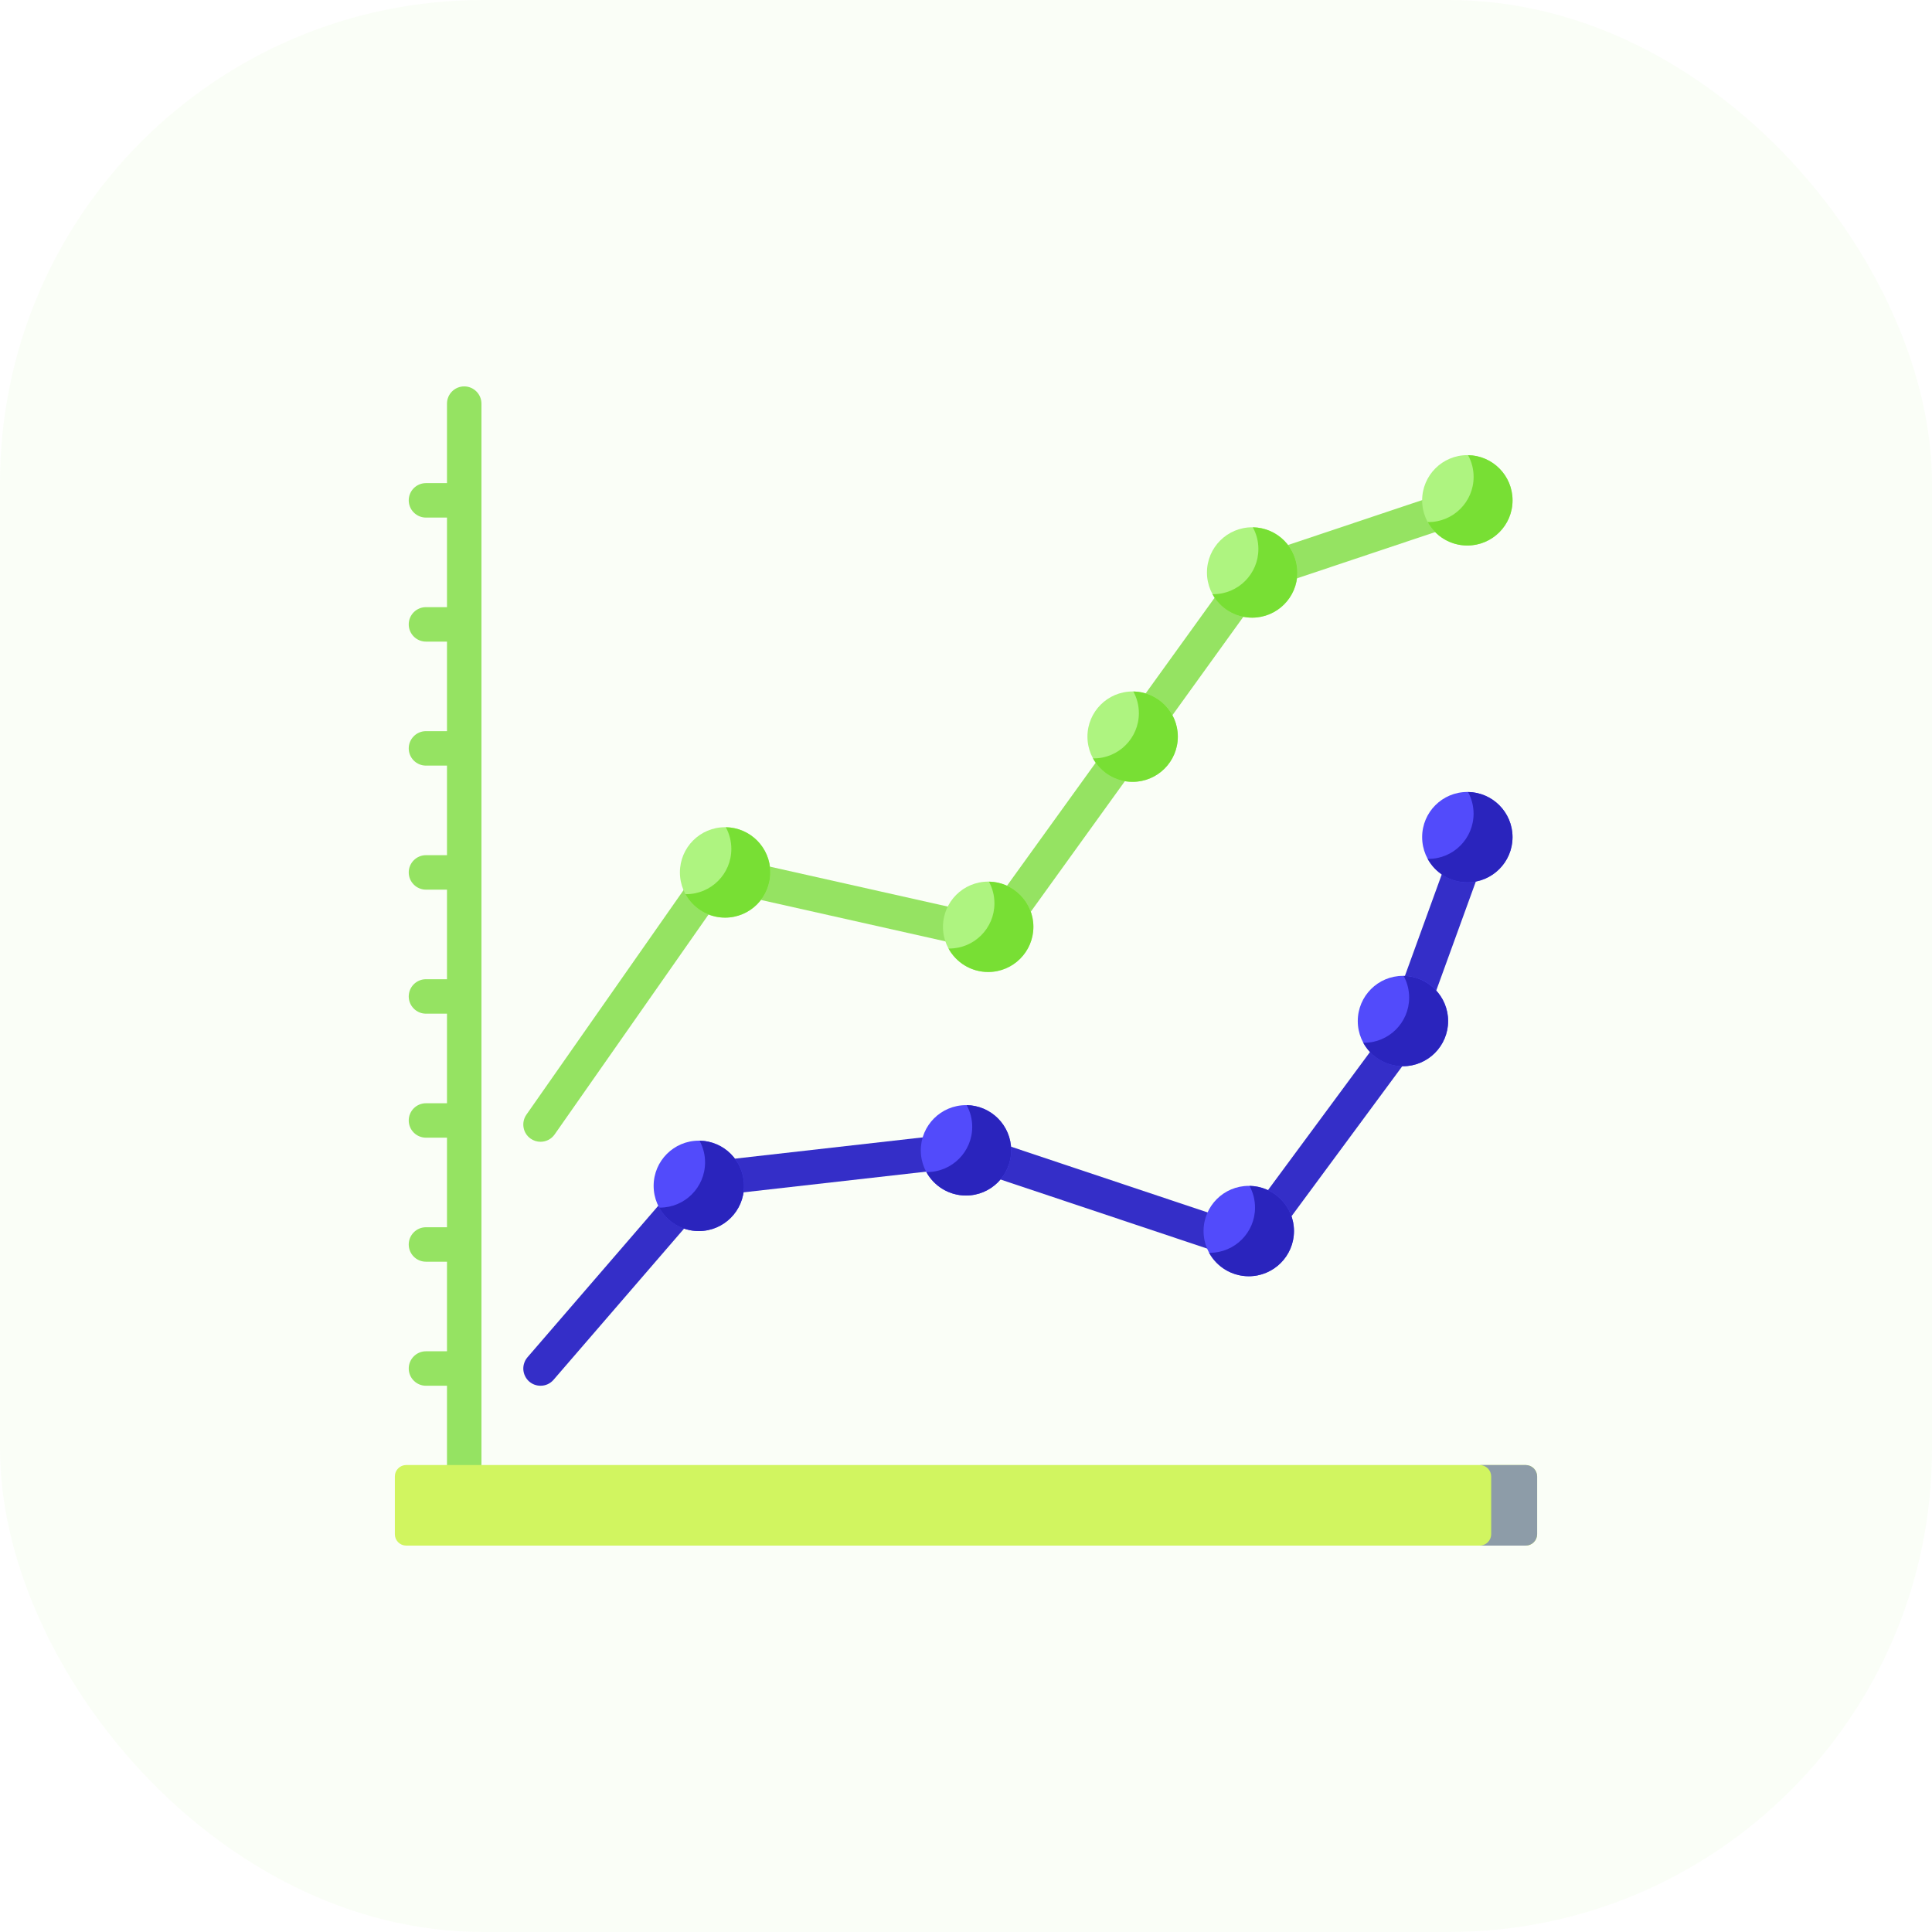 <svg width="50" height="50" viewBox="0 0 50 50" fill="none" xmlns="http://www.w3.org/2000/svg">
<rect width="50" height="50" rx="12.5" fill="#95E362" fill-opacity="0.05"/>
<g clip-path="url(#clip0_82_3058)">
<path d="M13.989 29.549C13.897 29.549 13.808 29.521 13.733 29.468C13.636 29.401 13.57 29.297 13.55 29.181C13.529 29.064 13.556 28.944 13.623 28.848L18.189 22.323C18.24 22.25 18.311 22.194 18.394 22.162C18.476 22.13 18.566 22.124 18.652 22.143L25.513 23.683L32.043 14.625C32.097 14.55 32.175 14.493 32.263 14.463L38.049 12.526C38.282 12.448 38.535 12.574 38.613 12.807C38.651 12.919 38.642 13.042 38.589 13.148C38.537 13.254 38.444 13.334 38.332 13.372L32.682 15.263L26.065 24.444C26.014 24.515 25.943 24.569 25.861 24.6C25.779 24.631 25.69 24.637 25.605 24.618L18.749 23.079L14.354 29.359C14.313 29.418 14.258 29.466 14.195 29.499C14.131 29.532 14.06 29.549 13.989 29.549Z" fill="#95E362"/>
<path d="M18.765 23.748C19.411 23.748 19.935 23.224 19.935 22.578C19.935 21.932 19.411 21.408 18.765 21.408C18.119 21.408 17.596 21.932 17.596 22.578C17.596 23.224 18.119 23.748 18.765 23.748Z" fill="#AEF480"/>
<path d="M25.574 25.155C26.22 25.155 26.744 24.632 26.744 23.986C26.744 23.34 26.22 22.816 25.574 22.816C24.928 22.816 24.404 23.34 24.404 23.986C24.404 24.632 24.928 25.155 25.574 25.155Z" fill="#AEF480"/>
<path d="M29.312 20.234C29.958 20.234 30.482 19.71 30.482 19.064C30.482 18.418 29.958 17.895 29.312 17.895C28.666 17.895 28.143 18.418 28.143 19.064C28.143 19.71 28.666 20.234 29.312 20.234Z" fill="#AEF480"/>
<path d="M32.406 15.985C33.052 15.985 33.576 15.462 33.576 14.816C33.576 14.17 33.052 13.646 32.406 13.646C31.76 13.646 31.236 14.17 31.236 14.816C31.236 15.462 31.76 15.985 32.406 15.985Z" fill="#AEF480"/>
<path d="M37.974 14.118C38.62 14.118 39.144 13.595 39.144 12.949C39.144 12.303 38.62 11.779 37.974 11.779C37.328 11.779 36.805 12.303 36.805 12.949C36.805 13.595 37.328 14.118 37.974 14.118Z" fill="#AEF480"/>
<path d="M39.145 12.949C39.145 13.595 38.621 14.118 37.974 14.118C37.532 14.118 37.147 13.873 36.948 13.511C36.954 13.511 36.961 13.511 36.967 13.511C37.613 13.511 38.137 12.988 38.137 12.342C38.137 12.138 38.085 11.946 37.993 11.78C38.631 11.789 39.145 12.309 39.145 12.949ZM33.575 14.816C33.575 15.461 33.051 15.985 32.404 15.985C31.962 15.985 31.577 15.74 31.378 15.378C31.384 15.378 31.39 15.378 31.397 15.378C32.043 15.378 32.567 14.854 32.567 14.209C32.567 14.005 32.515 13.813 32.423 13.647C33.061 13.656 33.575 14.176 33.575 14.816ZM30.482 19.064C30.482 19.71 29.958 20.234 29.311 20.234C28.869 20.234 28.484 19.988 28.285 19.626C28.291 19.627 28.297 19.627 28.304 19.627C28.95 19.627 29.474 19.103 29.474 18.457C29.474 18.253 29.422 18.062 29.33 17.895C29.968 17.905 30.482 18.425 30.482 19.064ZM26.744 23.986C26.744 24.631 26.22 25.155 25.574 25.155C25.131 25.155 24.747 24.91 24.547 24.548C24.553 24.548 24.56 24.548 24.567 24.548C25.212 24.548 25.736 24.024 25.736 23.379C25.736 23.175 25.684 22.983 25.593 22.817C26.23 22.826 26.744 23.346 26.744 23.986ZM19.935 22.578C19.935 23.224 19.411 23.748 18.765 23.748C18.322 23.748 17.938 23.502 17.738 23.14C17.744 23.141 17.751 23.141 17.757 23.141C18.403 23.141 18.927 22.617 18.927 21.971C18.927 21.767 18.875 21.576 18.784 21.409C19.421 21.419 19.935 21.938 19.935 22.578Z" fill="#78DF34"/>
<path d="M13.989 35.863C13.882 35.863 13.778 35.825 13.697 35.755C13.653 35.717 13.617 35.67 13.591 35.618C13.564 35.565 13.549 35.508 13.544 35.45C13.54 35.392 13.547 35.333 13.566 35.277C13.584 35.222 13.613 35.17 13.651 35.126L17.874 30.234C17.947 30.149 18.05 30.095 18.161 30.083L24.95 29.314C25.014 29.306 25.08 29.313 25.142 29.334L32.164 31.682L35.826 26.724L37.718 21.513C37.758 21.402 37.841 21.311 37.948 21.261C38.055 21.211 38.178 21.206 38.289 21.246C38.4 21.287 38.491 21.369 38.541 21.477C38.591 21.584 38.596 21.706 38.556 21.818L36.642 27.089C36.627 27.129 36.607 27.167 36.581 27.201L32.689 32.472C32.633 32.548 32.555 32.604 32.465 32.633C32.375 32.661 32.279 32.66 32.189 32.63L24.952 30.211L18.435 30.949L14.326 35.709C14.285 35.757 14.233 35.796 14.175 35.823C14.116 35.85 14.053 35.863 13.989 35.863Z" fill="#342EC8"/>
<path d="M37.974 22.835C38.62 22.835 39.144 22.311 39.144 21.665C39.144 21.019 38.62 20.496 37.974 20.496C37.328 20.496 36.805 21.019 36.805 21.665C36.805 22.311 37.328 22.835 37.974 22.835Z" fill="#524BFB"/>
<path d="M36.308 27.594C36.954 27.594 37.478 27.071 37.478 26.425C37.478 25.779 36.954 25.255 36.308 25.255C35.662 25.255 35.139 25.779 35.139 26.425C35.139 27.071 35.662 27.594 36.308 27.594Z" fill="#524BFB"/>
<path d="M32.318 33.029C32.964 33.029 33.488 32.505 33.488 31.859C33.488 31.213 32.964 30.69 32.318 30.69C31.672 30.69 31.148 31.213 31.148 31.859C31.148 32.505 31.672 33.029 32.318 33.029Z" fill="#524BFB"/>
<path d="M25 30.94C25.646 30.94 26.169 30.416 26.169 29.77C26.169 29.125 25.646 28.601 25 28.601C24.354 28.601 23.83 29.125 23.83 29.77C23.83 30.416 24.354 30.94 25 30.94Z" fill="#524BFB"/>
<path d="M18.086 31.86C18.732 31.86 19.255 31.336 19.255 30.69C19.255 30.044 18.732 29.52 18.086 29.52C17.44 29.52 16.916 30.044 16.916 30.69C16.916 31.336 17.44 31.86 18.086 31.86Z" fill="#524BFB"/>
<path d="M39.144 21.666C39.144 22.311 38.62 22.835 37.973 22.835C37.531 22.835 37.146 22.59 36.947 22.227C36.953 22.228 36.96 22.228 36.966 22.228C37.612 22.228 38.136 21.704 38.136 21.058C38.136 20.855 38.084 20.663 37.992 20.497C38.63 20.506 39.144 21.026 39.144 21.666ZM37.476 26.425C37.476 27.07 36.952 27.594 36.307 27.594C35.864 27.594 35.48 27.349 35.28 26.987C35.286 26.987 35.293 26.987 35.299 26.987C35.945 26.987 36.469 26.463 36.469 25.818C36.469 25.621 36.42 25.428 36.326 25.256C36.962 25.265 37.476 25.786 37.476 26.425ZM33.488 31.86C33.488 32.505 32.964 33.029 32.318 33.029C31.876 33.029 31.49 32.784 31.291 32.422C31.298 32.422 31.304 32.422 31.31 32.422C31.956 32.422 32.48 31.898 32.48 31.253C32.48 31.049 32.428 30.857 32.337 30.691C32.974 30.7 33.488 31.219 33.488 31.86ZM26.169 29.77C26.169 30.416 25.645 30.94 24.999 30.94C24.557 30.94 24.172 30.695 23.973 30.332C23.979 30.333 23.985 30.333 23.991 30.333C24.637 30.333 25.161 29.809 25.161 29.163C25.161 28.967 25.112 28.773 25.017 28.601C25.655 28.611 26.169 29.13 26.169 29.77ZM19.255 30.69C19.255 31.336 18.731 31.86 18.085 31.86C17.642 31.86 17.258 31.614 17.059 31.252C17.064 31.253 17.071 31.253 17.078 31.253C17.723 31.253 18.247 30.729 18.247 30.083C18.248 29.887 18.198 29.693 18.104 29.521C18.741 29.53 19.255 30.05 19.255 30.69Z" fill="#2A24BD"/>
<path d="M12.014 10C11.955 10 11.897 10.011 11.843 10.034C11.789 10.056 11.74 10.089 11.698 10.131C11.657 10.172 11.624 10.221 11.602 10.275C11.579 10.329 11.568 10.387 11.568 10.446V12.503H11.024C10.906 12.503 10.792 12.55 10.709 12.633C10.625 12.717 10.578 12.831 10.578 12.949C10.578 13.067 10.625 13.181 10.709 13.264C10.792 13.348 10.906 13.395 11.024 13.395H11.568V15.713H11.024C10.906 15.713 10.792 15.76 10.709 15.843C10.625 15.927 10.578 16.04 10.578 16.159C10.578 16.277 10.625 16.39 10.709 16.474C10.792 16.558 10.906 16.605 11.024 16.605H11.568V18.922H11.024C10.906 18.922 10.792 18.969 10.709 19.053C10.625 19.137 10.578 19.25 10.578 19.368C10.578 19.487 10.625 19.6 10.709 19.684C10.792 19.767 10.906 19.814 11.024 19.814H11.568V22.132H11.024C10.906 22.132 10.792 22.179 10.709 22.263C10.625 22.346 10.578 22.46 10.578 22.578C10.578 22.696 10.625 22.81 10.709 22.893C10.792 22.977 10.906 23.024 11.024 23.024H11.568V25.342H11.024C10.906 25.342 10.792 25.389 10.709 25.472C10.625 25.556 10.578 25.669 10.578 25.788C10.578 25.906 10.625 26.019 10.709 26.103C10.792 26.187 10.906 26.234 11.024 26.234H11.568V28.552H11.024C10.906 28.552 10.792 28.599 10.709 28.682C10.625 28.766 10.578 28.879 10.578 28.997C10.578 29.116 10.625 29.229 10.709 29.313C10.792 29.396 10.906 29.443 11.024 29.443H11.568V31.761H11.024C10.906 31.761 10.792 31.808 10.709 31.892C10.625 31.976 10.578 32.089 10.578 32.207C10.578 32.325 10.625 32.439 10.709 32.523C10.792 32.606 10.906 32.653 11.024 32.653H11.568V34.971H11.024C10.906 34.971 10.792 35.018 10.709 35.102C10.625 35.185 10.578 35.299 10.578 35.417C10.578 35.535 10.625 35.649 10.709 35.732C10.792 35.816 10.906 35.863 11.024 35.863H11.568V38.578C11.568 38.696 11.615 38.81 11.698 38.893C11.782 38.977 11.895 39.024 12.014 39.024C12.132 39.024 12.245 38.977 12.329 38.893C12.413 38.81 12.46 38.696 12.46 38.578V10.446C12.46 10.328 12.413 10.214 12.329 10.131C12.245 10.047 12.132 10 12.014 10Z" fill="#95E362"/>
<path d="M39.488 40H10.512C10.434 40 10.36 39.969 10.305 39.914C10.25 39.859 10.219 39.785 10.219 39.707V38.208C10.219 38.13 10.25 38.056 10.305 38.001C10.36 37.946 10.434 37.915 10.512 37.915H39.488C39.566 37.915 39.64 37.946 39.695 38.001C39.75 38.056 39.781 38.13 39.781 38.208V39.707C39.781 39.746 39.773 39.784 39.759 39.819C39.744 39.855 39.722 39.887 39.695 39.914C39.668 39.941 39.636 39.963 39.6 39.978C39.565 39.992 39.527 40 39.488 40Z" fill="#D1F560"/>
<path d="M39.781 38.213V39.703C39.781 39.782 39.75 39.857 39.694 39.913C39.639 39.969 39.563 40 39.484 40H38.295C38.374 40 38.449 39.969 38.505 39.913C38.561 39.857 38.592 39.782 38.592 39.703V38.213C38.592 38.134 38.561 38.058 38.505 38.002C38.449 37.947 38.374 37.915 38.295 37.915H39.484C39.563 37.915 39.639 37.947 39.694 38.002C39.75 38.058 39.781 38.134 39.781 38.213Z" fill="#8D9CA8"/>
</g>
<defs>
<clipPath id="clip0_82_3058">
<rect width="30" height="30" fill="white" transform="translate(10 10)"/>
</clipPath>
</defs>
</svg>
